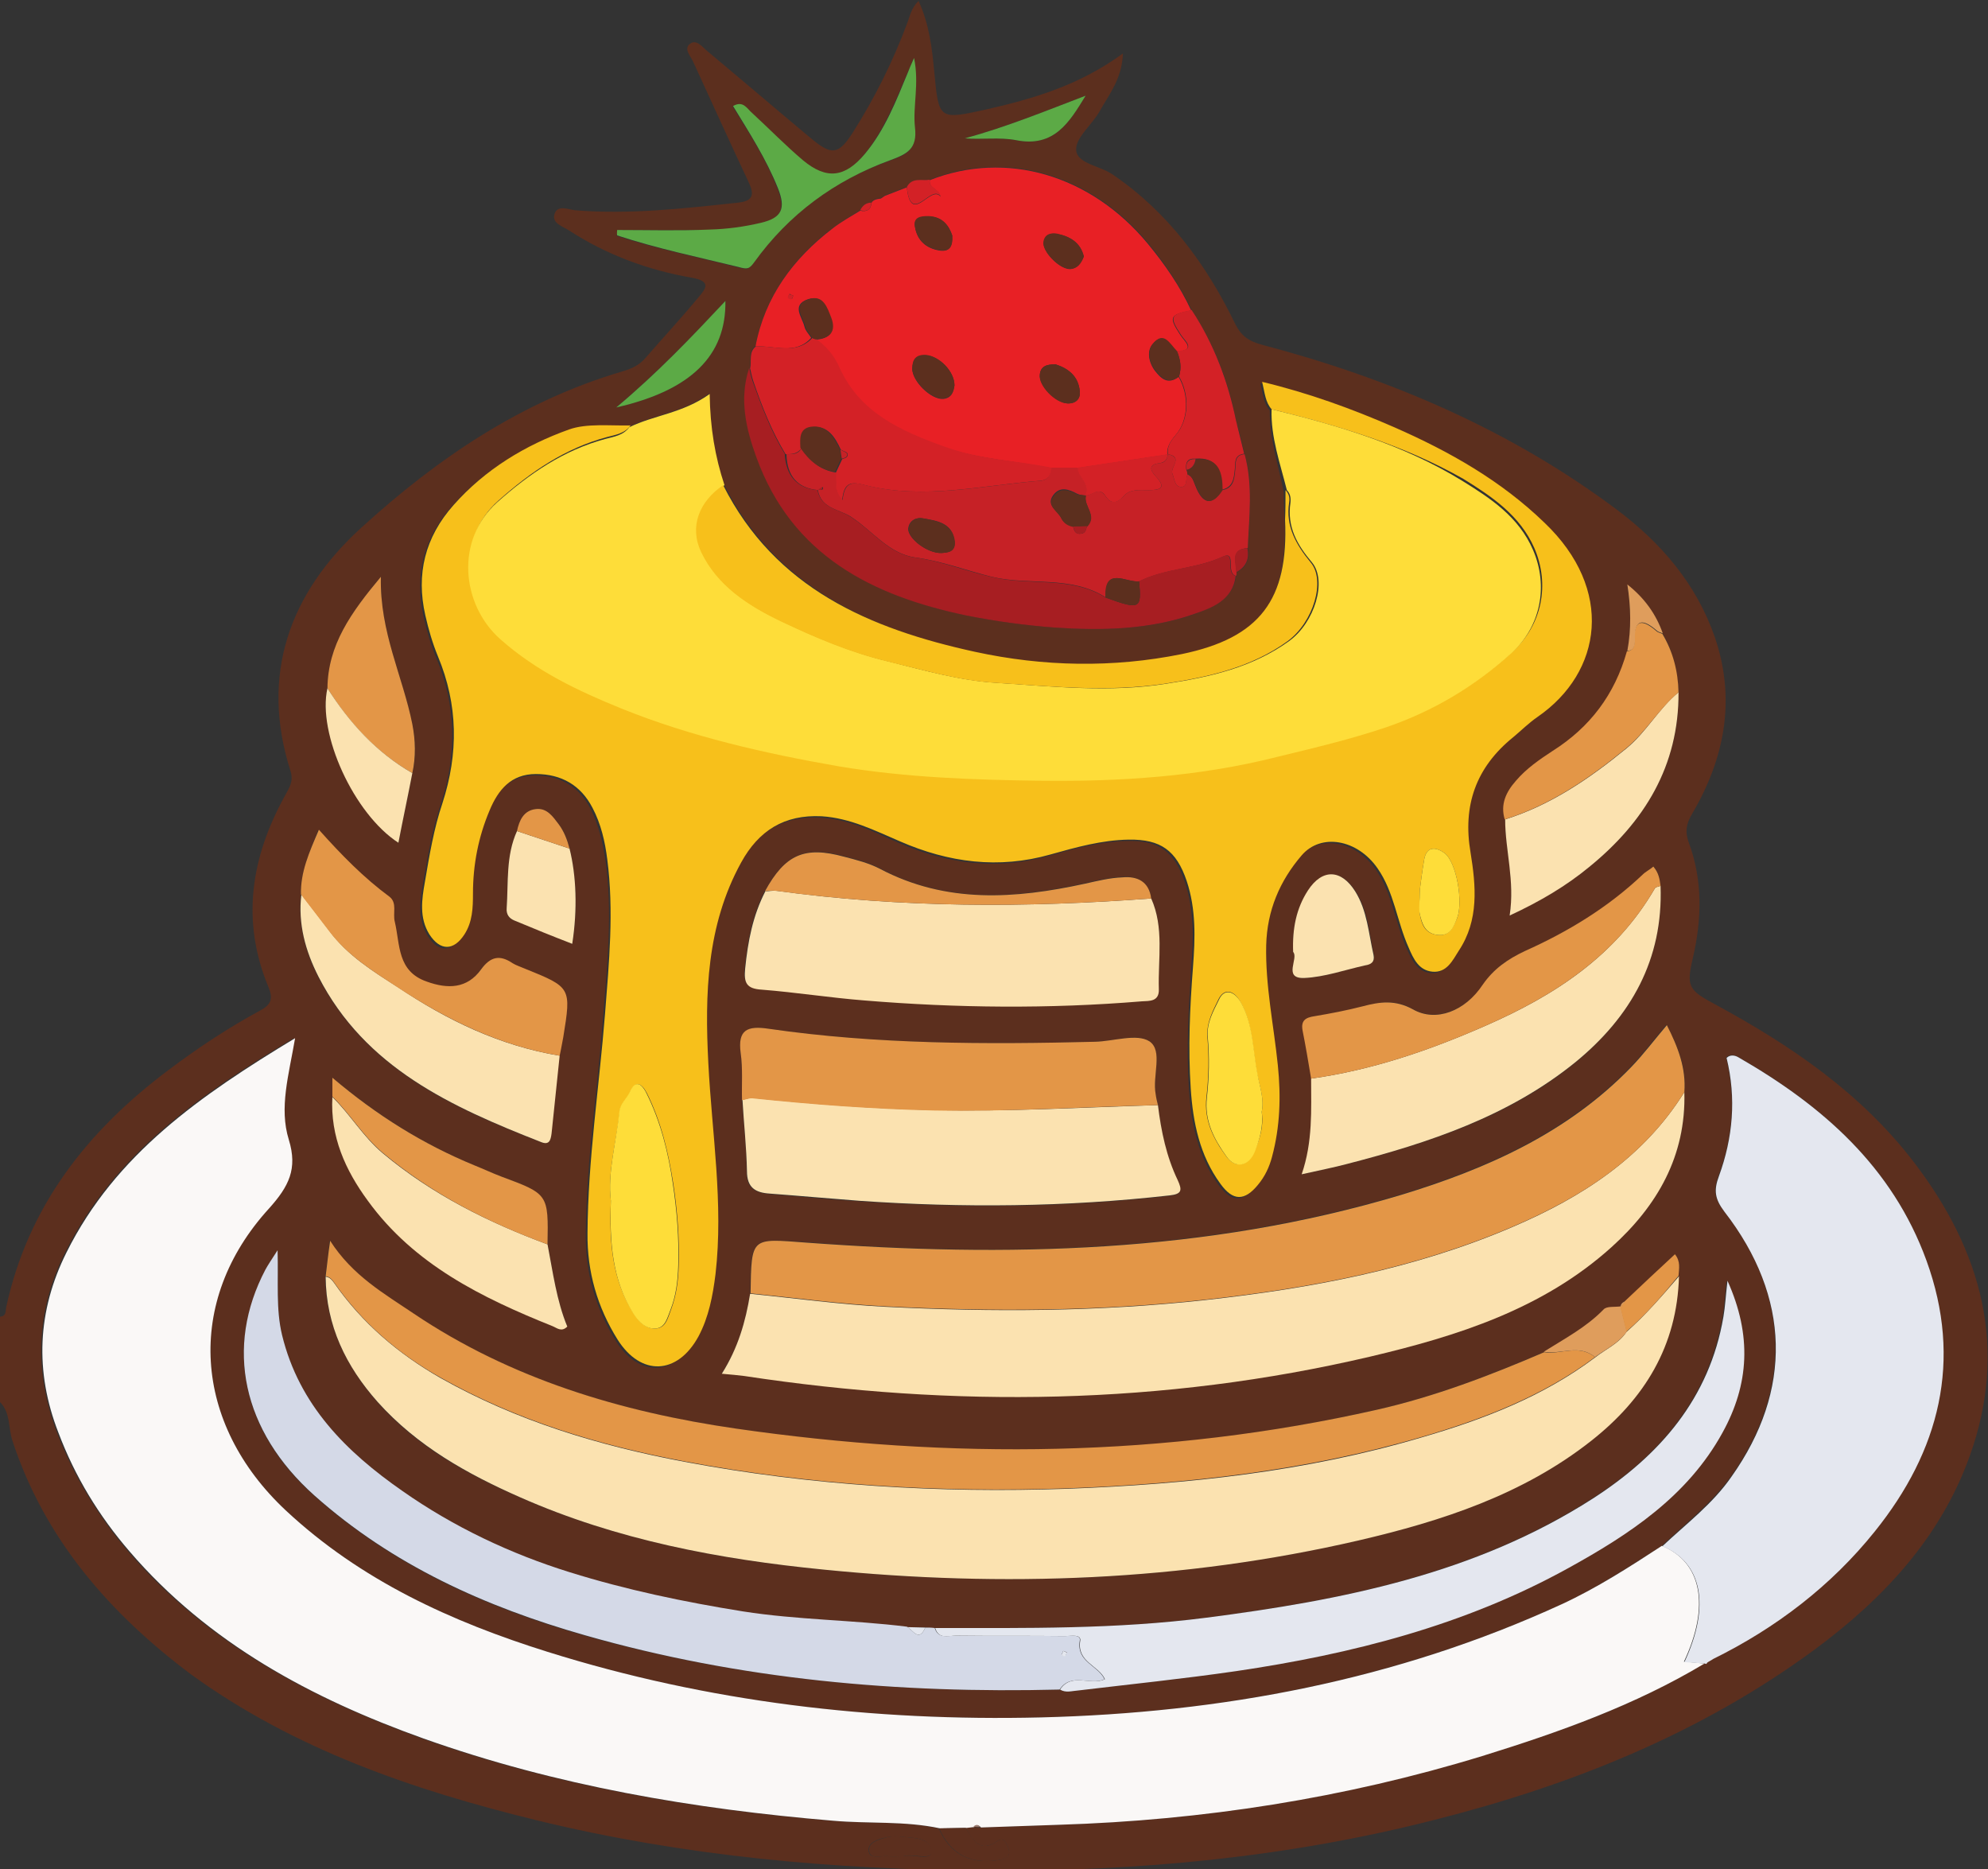<?xml version="1.0" encoding="utf-8"?>
<!-- Generator: Adobe Illustrator 19.2.1, SVG Export Plug-In . SVG Version: 6.00 Build 0)  -->
<svg version="1.1" id="Layer_1" xmlns="http://www.w3.org/2000/svg" xmlns:xlink="http://www.w3.org/1999/xlink" x="0px" y="0px"
	 viewBox="0 0 442.6 416.1" style="enable-background:new 0 0 442.6 416.1;" xml:space="preserve">
<rect x="0" y="0" width="442.6" height="416.1" fill="#333333" stroke="none"/>
<style type="text/css">
	.st0{fill:#5C2F1E;}
	.st1{fill:#FAF8F7;}
	.st2{fill:#F7C01B;}
	.st3{fill:#FEDD39;}
	.st4{fill:#FBE2B0;}
	.st5{fill:#E4E7EF;}
	.st6{fill:#E82025;}
	.st7{fill:#E39647;}
	.st8{fill:#D4D9E7;}
	.st9{fill:#C62126;}
	.st10{fill:#A71E22;}
	.st11{fill:#D32126;}
	.st12{fill:#5CAA46;}
	.st13{fill:#DF9D5C;}
	.st14{fill:#99796E;}
</style>
<g id="Kx3cFM.tif">
	<g>
		<path class="st0" d="M0,293.1c1.5-0.1,1.2-1.4,1.4-2.2c4.9-22.5,18.1-39.2,36.1-52.7c6.5-4.9,13.3-9.4,20.5-13.3
			c2.4-1.3,2.8-2.6,1.8-5.1c-6.2-14.8-3.9-29,3.6-42.6c0.9-1.7,2-3.1,1.3-5.5c-6.9-21.5-0.2-39.7,15.7-54.2
			c16.9-15.4,35.7-28.2,58.1-34.8c2-0.6,3.7-1.3,5.1-2.9c3.9-4.5,8-8.9,11.8-13.5c1.8-2.1,3.1-3.7-1.5-4.5
			c-9.7-1.7-18.9-5.1-27.2-10.5c-1.4-0.9-4-1.6-3.2-3.8c0.7-1.9,3-0.9,4.5-0.7c12.2,1,24.3-0.4,36.4-1.7c3.5-0.4,3.5-2,2.2-4.7
			c-4.2-8.9-8.2-17.8-12.3-26.7c-0.6-1.3-2.2-2.9-0.6-4c1.4-1,2.7,0.8,3.8,1.7c7.8,6.5,15.5,13.1,23.3,19.6c4.4,3.6,5.9,3.4,9-1.4
			c4.9-7.7,9-15.9,12.2-24.5c0.6-1.5,0.8-3.2,2.5-4.9c2.4,5.2,3,10.5,3.5,15.8c1,10.6,1,10.7,11.4,8.4c10.6-2.4,20.9-5.4,30.6-12.5
			c-0.2,5.7-3.1,9.1-5.2,12.9c-1.7,3-5.5,6-5.2,8.7c0.3,3,5.4,3.4,8.2,5.4c12.3,8.4,20.8,20,27.2,33.2c1.3,2.6,2.9,3.8,5.8,4.6
			c28.5,7.5,55.3,18.9,79.1,36.7c9.9,7.4,17.8,16.6,21.9,28.5c4.7,13.8,2.2,26.9-5.1,39.3c-1.3,2.2-1.6,4-0.7,6.4
			c3.1,8.4,2.9,17,0.9,25.6c-1.5,6.4-1,7.2,5,10.4c16.8,9.1,32.4,19.7,44.2,35.1c15.1,19.7,21.1,41.4,12.4,65.5
			c-6.5,18.1-19.2,31.7-34.5,43c-25.4,18.7-54.2,30.2-84.6,37.9c-32.8,8.4-66.2,11.5-100,11.3c-33.7-0.2-67.1-3.2-99.9-11.2
			c-27.4-6.7-54-15.8-77-32.5C24.5,359.2,10,342.7,2.8,320.8c-1-2.9-0.4-6.3-2.8-8.7C0,305.7,0,299.4,0,293.1z M360.9,291l-0.1-0.1
			c-1.3,0.2-3,0-3.8,0.7c-3.9,3.9-8.7,6.5-13.3,9.4c-12.1,5.2-24.4,9.9-37.2,12.8c-47.3,10.8-95,11.2-142.8,4.2
			c-25.6-3.7-50-11.1-71.7-25.6c-6.5-4.4-13.5-8.4-18.6-16.2c-0.4,3.4-0.7,5.7-1,7.9C72.5,295,77,304.1,84,312.1
			c8.7,9.8,19.8,16,31.7,21.2c21.6,9.5,44.3,13.8,67.6,16.1c40.1,4,79.8,2.6,119.1-6.5c18.6-4.3,36.6-10.2,51.8-22.2
			c11.8-9.3,19.1-21.1,19.5-36.6c0-1.6,0.5-3.2-0.8-4.8c-3.8,3.5-7.4,6.9-11,10.3C361.3,289.9,360.8,290.2,360.9,291z M126.8,188.9
			c-0.5-1.9-1.1-3.8-2.4-5.4c-1.4-1.7-2.6-3.7-5.1-3.4c-2.7,0.3-3.7,2.5-4.2,4.9c-2.5,5.5-1.9,11.4-2.3,17.2
			c-0.1,1.4,0.5,2.2,1.7,2.7c4.3,1.7,8.5,3.4,12.9,5.2C128.6,202.5,128.3,194.9,126.8,188.9z M275.2,93.7
			c-1.7-8.9-4.9-17.1-9.9-24.7c-2.6-5.4-5.9-10.3-9.7-14.9C242.8,38.7,223.9,33.3,207,40c-1.8,0.3-3.9-0.5-5.1,1.6
			c-1.6,0.6-3.3,1.3-4.9,1.9c-0.3,0.2-0.6,0.4-0.9,0.6c-0.8,0.1-1.6,0.1-2.1,1c-1.2,0-2,0.7-2.5,1.7c-2.1,1.3-4.2,2.5-6.2,4
			c-8.7,6.7-15,15.1-17.1,26.2c-1.7,1.3-0.8,3.3-1.3,4.9c-2.4,6.9-0.7,13.6,1.6,19.9c7.9,21.7,25.7,30.8,46.7,35.2
			c6.5,1.3,13.1,2.2,19.7,2.7c10.5,0.7,21,0.5,31-3c3.8-1.4,8.6-3.1,9.3-8.5c0.1-0.3,0.1-0.6,0.1-0.8c2.3-1.1,2.9-3,2.5-5.4
			c0.3-7,1.3-14-0.7-20.9c-0.5-2-1-4.1-1.5-6.1C275.4,94.6,275.3,94.1,275.2,93.7z M72.9,153.2c-2.3,10,5.9,27.9,15.8,34.4
			c1-5.2,2.1-10.3,3.1-15.5c0.9-3.6,0.7-7.3,0-10.9c-2.1-10.6-7.3-20.5-7-32.8C78.1,136.4,73,143.6,72.9,153.2z M362.3,145
			c-2.6,9.5-8.2,16.9-16.6,22.2c-2.9,1.9-5.8,3.9-8.1,6.6c-2.2,2.5-3.5,5.2-2.5,8.6c0,6.9,2.3,13.6,1,21.4
			c6.9-3.3,12.6-6.7,17.7-10.8c12.3-10,20-22.5,19.9-38.9c-0.2-4.6-1.2-9-3.5-13c-1.5-4.4-4.1-7.9-7.9-10.8
			C363.1,135.3,363.2,140.1,362.3,145z M121.9,277c0.1-11.2,0.1-11.2-10.3-15.1c-2-0.8-4-1.6-6-2.5c-11.4-4.7-21.7-11.2-31.6-19.5
			c0,2,0,3.1,0,4.2c-0.5,8.8,3,16.3,7.9,23.1c10.3,14.2,25.3,21.6,41.1,27.9c1,0.4,2,1.4,3.3,0.1C123.9,289.5,123.1,283.2,121.9,277
			z M67,199.1c-0.7,6.5,0.9,12.6,3.8,18.3c10.5,20.4,29.7,29.1,49.5,36.8c1.9,0.8,2.3-0.4,2.4-1.9c0.6-5.8,1.2-11.6,1.8-17.3
			c0.2-1.3,0.5-2.6,0.7-3.9c1.9-11.1,1.9-11.1-8.6-15.3c-0.9-0.4-1.9-0.7-2.7-1.2c-2.8-1.9-4.9-1.5-7,1.4c-3.1,4.3-7.4,4.3-12.1,2.7
			c-6.6-2.3-5.9-8.3-7.1-13.3c-0.4-1.9,0.7-4.3-1.2-5.6c-5.7-4.2-10.6-9.2-15.7-14.9C68.8,189.8,66.9,194.2,67,199.1z M369.7,197.2
			c-0.2-1.4-0.4-2.9-1.5-4.3c-0.8,0.6-1.7,1.1-2.4,1.8c-7.7,7.3-16.6,12.7-26.2,17c-3.9,1.8-7,3.8-9.4,7.5c-4,5.8-10.5,8.3-15.5,5.5
			c-4-2.3-7.4-1.7-11.2-0.7c-3.5,0.9-7.1,1.7-10.7,2.2c-2,0.3-3.1,1-2.7,3.2c0.7,3.6,1.2,7.1,1.9,10.7c0,7,0.3,14-2.1,21.3
			c4-0.9,7.1-1.5,10.1-2.3c18.2-4.7,36-10.5,50.9-22.7C363.1,226.3,370.3,213.6,369.7,197.2z M257.8,246c-0.2-0.8-0.3-1.6-0.5-2.4
			c-0.8-4,1.7-9.7-1.4-11.8c-2.8-1.9-8,0-12.1,0.1c-24.3,0.6-48.6,0.6-72.7-2.9c-4.6-0.7-6.9,0.2-6.2,5.4c0.5,3.4,0.2,7,0.3,10.5
			c0.4,5.3,1,10.6,1,15.9c0,3.7,1.9,4.7,5.1,5c6.6,0.5,13.2,1.2,19.9,1.6c23.1,1.6,46.1,1.4,69.1-1.2c2.8-0.3,2.9-1.2,1.8-3.4
			C259.7,257.5,258.4,251.8,257.8,246z M256.3,200c-0.5-3.8-3.2-5-6.4-4.8c-2.8,0.1-5.6,0.8-8.3,1.4c-15.6,3.4-30.9,4.6-45.7-3.3
			c-2.5-1.3-5.3-2-8-2.7c-8.8-2.4-13.1-0.4-17.6,7.7c-2.8,5.4-3.9,11.2-4.5,17.2c-0.3,3.1,0.3,4.4,3.7,4.7
			c7.6,0.5,15.2,1.7,22.8,2.4c20.6,1.7,41.2,1.9,61.8,0.2c1.7-0.1,3.9,0.1,3.8-2.7C257.8,213.4,259.2,206.5,256.3,200z M236,376.1
			c1.3,0.8,2.6,0.3,3.9,0.2c11.7-1.4,23.5-2.6,35.1-4.3c25.8-3.8,50.9-10.2,73.9-22.9c13.7-7.5,26.6-16,34.4-30.2
			c5.8-10.6,6.5-21.5,1.1-33.8c-0.4,3.5-0.5,5.8-0.9,8c-3.1,18.2-14.1,30.9-29.1,40.5c-26.2,16.8-55.8,22.6-86,26.5
			c-20.1,2.6-40.2,2.3-60.4,2.3c-0.7,0-1.4,0-2.1-0.1c-1.3,0-2.6-0.1-4-0.1c-12.1-1.5-24.4-1.5-36.5-3.4c-13-2.1-26-4.7-38.5-8.7
			c-13.2-4.2-25.9-10.1-37.3-18.1c-12.5-8.7-23-19.2-26.8-34.7c-1.4-5.8-0.8-11.7-1-18.9c-1.4,2.2-2.1,3.2-2.7,4.3
			c-9.1,17.3-5.2,36,10.9,50.3c17.4,15.5,38,24.8,60.2,31.1C164.9,373.9,200.2,377,236,376.1z M167,287.9c-1,6.2-2.7,12.2-6.3,17.8
			c2,0.2,3.5,0.3,5,0.5c46.7,7.1,93.2,6.5,139.3-4.3c19.5-4.6,38.5-10.6,53.8-24.4c10.2-9.1,16.6-20.2,16.2-34.5
			c0.5-5.3-1.4-10-4-14.9c-2.8,3.3-5.2,6.5-7.9,9.3c-14.2,14.7-32.2,22.7-51.3,28.5c-43.4,13-87.8,13.9-132.5,10.6
			C167.2,275.7,167.2,275.2,167,287.9z M380,370c0.4-0.3,0.9-0.5,1.3-0.8c14-6.9,26.3-16.3,36-28.4c14.4-17.9,19.5-38,11.5-60.3
			c-7.5-20.9-23.2-34.5-41.8-45.2c-0.8-0.5-1.9-0.7-2.7,0.1c2.2,9,1.5,17.8-1.7,26.3c-1.2,3.2-0.9,5.2,1.2,7.9
			c14.8,19,15.2,39.7,1.6,59c-4.3,6-10.1,10.5-15.4,15.5c-7.3,4.6-14.5,9.4-22.3,13c-36.8,16.8-75.7,24.2-116,25.2
			c-37.4,0.9-74.1-3.4-109.8-14.6c-21.4-6.7-41.6-15.9-58.3-31.5C43,316.9,41,289.7,59.6,269c4.5-5,6.5-8.8,4.4-15.3
			c-2.2-7.1,0-14.4,1.4-22.6c-21,12.6-40,25.8-50.9,47.7c-6.5,13-7,26.5-1.8,40.1c3.7,9.7,9.1,18.5,15.8,26.4
			c17.6,20.5,40.6,32.7,65.5,41.7c29.5,10.5,60,15.7,91.2,18.3c7.9,0.7,16,0,23.8,1.7c2.5,5.7,6.9,8,13.1,7.1
			c1.6-0.2,3.1-0.7,2.4-2.7c-0.3-1-1-2.6-2.4-1.6c-4,2.8-5.5-0.2-7.1-2.9c0.6-0.1,1.1-0.1,1.7-0.2c0.5,0,1,0.1,1.5,0.1
			c5.8-0.2,11.6-0.4,17.4-0.6c32.1-1,63.6-5.9,94.2-15.3c17.1-5.2,34.1-11.2,49.5-20.6l0.3,0L380,370z M161.2,107.9
			c-2.1-6.3-3.2-12.8-3.3-20.3c-5.9,4.3-12.3,4.7-17.9,7.4c-4.6,0.1-9.7-0.5-13.7,0.9c-9.7,3.4-18.6,8.8-25.7,16.8
			c-6.4,7.2-8.3,15.4-6.3,24.6c0.7,3.1,1.6,6.2,2.8,9.1c4.5,10.8,4.7,21.5,1,32.7c-1.9,5.7-2.9,11.6-3.9,17.5c-0.7,3.9-1.3,8,1,11.7
			c2.3,3.8,5.3,3.7,7.8,0c1.8-2.8,1.9-6,1.9-9.1c0-6.4,1.2-12.6,3.7-18.5c2-4.5,4.8-8,10.3-8.1c5.7,0,10,2.4,12.6,7.5
			c1.8,3.6,2.7,7.5,3.3,11.5c1.6,11.5,0.4,22.9-0.5,34.4c-1.2,16.3-3.8,32.4-3.9,48.8c-0.1,8.6,2.2,16.5,6.7,23.7
			c5.1,8.2,13.3,7.9,18-0.7c2.4-4.3,3.2-9,3.8-13.9c1.9-15.7-0.8-31.3-1.6-46.9c-0.8-15.4-0.4-30.7,7.3-44.7
			c3.9-7,9.6-10.7,17.9-10.3c6.4,0.3,11.9,3.1,17.5,5.6c10.9,4.7,21.9,6.2,33.5,2.9c5.7-1.6,11.4-3.2,17.4-3.3
			c7.1-0.2,10.6,2.4,12.9,9.2c2.1,6.3,1.9,12.7,1.4,19.2c-0.6,9-1.1,18-0.5,27c0.5,7.5,2,14.9,6.6,21.2c2.9,3.9,5.4,3.9,8.4,0.2
			c1.5-1.8,2.5-3.9,3.1-6.2c1.8-6.7,2-13.5,1.3-20.3c-0.9-8.9-2.8-17.8-2.6-26.8c0.2-7.7,3-14.3,7.9-20c4.3-5,12.4-3.6,16.9,2.9
			c3.7,5.3,4.3,11.8,6.9,17.6c1.1,2.5,2.3,5.1,5.3,5.4c3.2,0.3,4.4-2.5,5.9-4.7c4.5-6.8,3.9-14.4,2.6-21.8
			c-1.8-10.5,1.2-19,9.5-25.7c1.8-1.5,3.5-3.2,5.4-4.5c14.5-10,17-28.4,1.6-43.2c-9.8-9.4-21.3-15.9-33.5-21.3
			c-9.4-4.1-19-7.6-29.4-10.1c0.6,2.5,0.7,4.5,2.1,6.1c-0.1,6.2,1.9,12.1,3.1,18.1c0,2.2,0.1,4.3,0.2,6.5c0.7,17.8-5.6,26.3-23,29.9
			c-15.3,3.2-30.8,2.8-46-0.5C193.8,139.9,172.8,130.9,161.2,107.9z M137.4,51.2c0,0.4,0,0.9-0.1,1.3c8.8,2.9,17.9,4.7,26.9,7
			c2.1,0.5,2.5,0.5,3.6-1c7.7-10.7,17.8-18.3,30.2-22.7c3.9-1.4,6.2-2.5,5.6-7.4c-0.6-4.7,1-9.5-0.2-15.4c-0.7,1.8-1.1,2.6-1.4,3.3
			c-2.7,6.3-5.2,12.7-9.5,18c-4.4,5.4-8.6,5.9-13.8,1.5c-3.9-3.3-7.5-7-11.3-10.5c-1.1-1.1-2-2.9-4.3-1.6c3.7,5.9,7.5,11.8,10,18.3
			c1.8,4.6,0.9,6.6-3.8,7.7c-3.7,0.9-7.6,1.4-11.4,1.5C151.2,51.3,144.3,51.2,137.4,51.2z M287.9,211.9c1.3,1.5-2.4,6.1,2.6,5.8
			c4.6-0.2,9-1.9,13.5-2.8c1.3-0.3,2.2-0.9,1.9-2.3c-1.1-4.8-1.3-9.9-4.1-14.2c-3.1-4.9-7.4-5-10.5-0.2
			C288.6,202.1,287.7,206.7,287.9,211.9z M137.2,90.7c16.7-3.8,24.4-11.5,24.3-23.7C153.9,75.1,146.5,82.8,137.2,90.7z M241.7,21.3
			c-8.9,3.4-17.7,7-26.9,9.5c3.9,0.3,7.8-0.3,11.4,0.4C234.7,32.9,238.1,27.2,241.7,21.3z M201.2,413.2c1.8-0.6,6.1,1.1,6.1-0.9
			c0-3.5-4.3-3.1-7.1-3.5c-0.9-0.1-1.9,0-2.9,0.2c-1.8,0.4-4.2,1.1-3.9,3.1c0.3,1.9,2.8,0.9,4.3,1.1
			C198.7,413.3,199.7,413.2,201.2,413.2z"/>
		<path class="st1" d="M379.5,370.3c-15.5,9.3-32.4,15.3-49.5,20.6c-30.7,9.4-62.2,14.3-94.2,15.3c-5.8,0.2-11.6,0.4-17.4,0.6
			c-0.5-0.6-1-0.6-1.5-0.1c-0.6,0.1-1.1,0.1-1.7,0.2c-2,0-3.9,0.1-5.9,0.1c-7.9-1.7-15.9-1-23.8-1.7c-31.1-2.6-61.7-7.8-91.2-18.3
			c-24.9-8.9-47.9-21.2-65.5-41.7c-6.8-7.9-12.1-16.6-15.8-26.4c-5.3-13.6-4.7-27.1,1.8-40.1c10.9-21.9,29.9-35,50.9-47.7
			c-1.4,8.2-3.6,15.5-1.4,22.6c2,6.5,0,10.4-4.4,15.3C41,289.7,43,316.9,63.6,336.2c16.7,15.6,36.9,24.8,58.3,31.5
			c35.7,11.2,72.5,15.5,109.8,14.6c40.3-1,79.2-8.3,116-25.2c7.8-3.6,15.1-8.3,22.3-13c8.8,3.6,10.8,13.3,4.9,25.8
			C376.5,370,378,370.2,379.5,370.3z"/>
		<path class="st2" d="M283.1,91.1c-1.4-1.6-1.5-3.6-2.1-6.1c10.4,2.5,20,6,29.4,10.1c12.3,5.4,23.8,11.9,33.5,21.3
			c15.5,14.8,12.9,33.2-1.6,43.2c-1.9,1.3-3.6,3-5.4,4.5c-8.3,6.7-11.3,15.2-9.5,25.7c1.2,7.4,1.9,15-2.6,21.8
			c-1.4,2.2-2.7,5-5.9,4.7c-3-0.3-4.2-2.8-5.3-5.4c-2.6-5.8-3.2-12.3-6.9-17.6c-4.5-6.5-12.6-7.9-16.9-2.9c-4.9,5.7-7.7,12.3-7.9,20
			c-0.2,9.1,1.7,17.9,2.6,26.8c0.7,6.9,0.5,13.6-1.3,20.3c-0.6,2.3-1.6,4.4-3.1,6.2c-3,3.7-5.6,3.7-8.4-0.2
			c-4.6-6.3-6.1-13.6-6.6-21.2c-0.6-9-0.2-18,0.5-27c0.5-6.5,0.7-12.9-1.4-19.2c-2.3-6.8-5.8-9.3-12.9-9.2c-6,0.1-11.7,1.7-17.4,3.3
			c-11.6,3.3-22.7,1.8-33.5-2.9c-5.6-2.4-11.1-5.2-17.5-5.6c-8.3-0.4-14,3.2-17.9,10.3c-7.7,14-8.1,29.3-7.3,44.7
			c0.8,15.6,3.4,31.2,1.6,46.9c-0.6,4.8-1.5,9.6-3.8,13.9c-4.7,8.6-12.8,8.9-18,0.7c-4.5-7.2-6.8-15.1-6.7-23.7
			c0.1-16.4,2.6-32.5,3.9-48.8c0.9-11.5,2-22.9,0.5-34.4c-0.5-4-1.4-7.9-3.3-11.5c-2.6-5-6.9-7.5-12.6-7.5c-5.5,0-8.4,3.5-10.3,8.1
			c-2.5,5.9-3.7,12.1-3.7,18.5c0,3.2-0.1,6.3-1.9,9.1c-2.4,3.7-5.4,3.7-7.8,0c-2.3-3.7-1.7-7.8-1-11.7c1-5.9,2-11.9,3.9-17.5
			c3.6-11.1,3.5-21.9-1-32.7c-1.2-2.9-2.1-6-2.8-9.1c-2.1-9.2-0.1-17.4,6.3-24.6c7-7.9,15.9-13.3,25.7-16.8
			c3.9-1.4,9.1-0.8,13.7-0.9c-1.3,1.8-3.4,2.1-5.3,2.6c-9.3,2.5-16.9,7.7-24.1,14.1c-9.4,8.3-8,22.7,0.7,30.5
			c8,7.1,17.3,11.5,26.9,15.4c15.6,6.3,31.8,10.1,48.5,12.9c15,2.6,30.1,3,45,3.2c17.6,0.3,35.2-0.9,52.5-5.3
			c8.1-2.1,16.3-3.9,24.3-6.6c10.5-3.5,19.7-9.1,27.9-16.5c6.5-5.9,8.3-14.9,4.8-23c-3.2-7.3-9.5-11.5-15.8-15.4
			C312.4,99,297.8,94.7,283.1,91.1z M136,267.3c-0.4,9.3,0.3,17.7,5.1,25.1c1.2,1.9,2.9,3.6,5.2,3.3c2-0.3,2.4-2.4,3.1-4.2
			c1.2-3.2,1.6-6.4,1.7-9.7c0.2-6.2-0.3-12.3-1.2-18.3c-1.1-7-2.7-13.8-5.9-20.2c-1.2-2.3-2.6-2.8-3.7-0.2c-0.6,1.5-2.1,2.5-2.3,4.3
			C137.2,254.3,135.2,261,136,267.3z M280.9,247.5c0.6-2.8-0.4-5.5-1-8.3c-1.1-5.5-0.9-11.2-3.8-16.3c-1.5-2.6-3.6-2.9-4.8-0.5
			c-1.2,2.5-2.7,5.1-2.5,8.4c0.4,4.4,0.3,9-0.2,13.4c-0.6,5.2,1.6,9.4,4.4,13.2c2.1,2.9,5,2.1,6.3-1.2
			C280.5,253.5,281.4,250.7,280.9,247.5z M316.1,198.1c0,2.7-0.2,4.1,0,5.4c0.4,2.1,1,4.2,3.8,4.6c2.9,0.4,3.6-1.7,4.5-3.7
			c1.4-3.5-0.1-12.5-2.8-14.5c-1.6-1.2-3.9-1.8-4.5,1.3C316.6,193.9,316.3,196.7,316.1,198.1z"/>
		<path class="st3" d="M283.1,91.1c14.8,3.6,29.4,7.9,42.4,15.9c6.3,3.9,12.6,8,15.8,15.4c3.5,8.1,1.7,17.1-4.8,23
			c-8.2,7.4-17.4,12.9-27.9,16.5c-8,2.7-16.1,4.6-24.3,6.6c-17.4,4.4-35,5.5-52.5,5.3c-15-0.2-30-0.7-45-3.2
			c-16.6-2.9-32.9-6.6-48.5-12.9c-9.6-3.9-18.9-8.3-26.9-15.4c-8.7-7.7-10.1-22.1-0.7-30.5c7.2-6.4,14.8-11.6,24.1-14.1
			c1.9-0.5,4-0.8,5.3-2.6c5.5-2.7,11.9-3.1,17.9-7.4c0.1,7.5,1.2,14,3.3,20.3c-5.3,3.6-7.7,9.1-4.9,14.9
			c3.6,7.5,10.4,11.9,17.7,15.4c7.6,3.6,15.3,6.9,23.6,8.9c8,2,16,4.3,24.2,4.8c12.5,0.8,25.1,2.2,37.7,0.2
			c9.8-1.5,19.2-3.6,27.4-9.5c5.7-4.1,8.5-13.4,5.1-17.5c-3.3-3.9-5.6-7.9-4.8-13.3c0.1-1,0-2-0.8-2.8
			C285,103.1,282.9,97.3,283.1,91.1z"/>
		<path class="st4" d="M373.8,284.1c-0.4,15.5-7.7,27.3-19.5,36.6c-15.2,12-33.3,17.9-51.8,22.2c-39.3,9.1-79.1,10.5-119.1,6.5
			c-23.3-2.3-46.1-6.6-67.6-16.1c-11.8-5.2-22.9-11.4-31.7-21.2c-7.1-8-11.5-17-11.6-27.9c0.9,0.1,1.4,0.7,1.9,1.4
			c6.2,8.9,14.2,15.7,23.6,21.1c17,9.6,35.3,15.1,54.4,18.7c28.2,5.3,56.6,7,85.3,6c26.7-1,53-3.8,78.7-11.4
			c13.8-4,27.1-9.1,38.7-17.8c2.4-1.9,5.3-3.1,7-5.7C366.4,292.7,370.1,288.4,373.8,284.1z"/>
		<path class="st5" d="M379.5,370.3c-1.5-0.1-3-0.2-4.5-0.3c5.9-12.6,3.9-22.2-4.9-25.8c5.3-5,11.2-9.4,15.4-15.5
			c13.6-19.2,13.2-39.9-1.6-59c-2.1-2.8-2.4-4.7-1.2-7.9c3.1-8.5,3.9-17.3,1.7-26.3c0.8-0.8,1.9-0.6,2.7-0.1
			c18.6,10.7,34.2,24.3,41.8,45.2c8.1,22.3,2.9,42.4-11.5,60.3c-9.7,12.1-22,21.5-36,28.4c-0.4,0.3-0.9,0.5-1.3,0.8
			c0,0-0.2,0.3-0.2,0.3L379.5,370.3z"/>
		<path class="st6" d="M168.2,77.1c2.1-11.1,8.4-19.5,17.1-26.2c1.9-1.5,4.1-2.7,6.2-4c1.5,0.3,2.4-0.2,2.5-1.7
			c0.4-0.8,1.3-0.9,2.1-1c0.3-0.2,0.6-0.4,0.9-0.6c1.6-0.6,3.3-1.3,4.9-1.9c0.9,8.8,5.4-0.8,7.5,2.1c-0.4-1.9-2.7-1.8-2.4-3.7
			c17-6.7,35.8-1.2,48.5,14.1c3.8,4.6,7.2,9.5,9.7,14.9c-4.9,1-5,1.5-2.4,5.5c0.8,1.3,3.7,3.5-0.9,3.6c-1.5-1.4-2.9-4.5-5.3-1.6
			c-1.3,1.5-0.9,4,0.5,5.9c1.4,1.8,2.9,3.2,5.3,1.4c2.4,4.1,2.2,9.7-0.7,13c-1.1,1.3-2,2.6-1.8,4.3l0,0c-6.7,1-13.3,2-20,3
			c-2,0-4,0-6,0c-7.8-1.6-15.8-1.9-23.6-4.6c-10.1-3.6-19.1-7.7-23.6-17.7c-1.3-2.9-2.9-4.6-5.1-6.3c3.1-0.2,4.5-1.7,3.3-4.8
			c-0.9-2.3-1.7-5.2-5-4.2c-3.8,1.3-1.3,4-0.8,6.1c0.2,0.9,1,1.7,1.5,2.5C177.1,79.1,172.5,76.9,168.2,77.1z M212.5,85.8
			c0-3.2-3.5-6.6-6.4-6.7c-2.2-0.1-2.9,1-3,3c0,2.8,4.2,6.9,6.9,6.7C211.9,88.6,212.3,87.2,212.5,85.8z M235,81.1
			c-2,0-3.3,0.4-3.5,2.3c-0.3,2.4,3.5,6.2,6.1,6.4c1.9,0.1,3-1,2.8-2.7C240.1,83.7,237.8,82,235,81.1z M212,52.4
			c-0.7-2.1-2.1-4.2-5.3-4.2c-1.5,0-3.4,0.1-3,2.3c0.5,3.1,2.6,4.9,5.7,5.3C211.4,56,212.1,54.9,212,52.4z M241.3,57.1
			c-0.7-3.1-3.1-4.5-5.9-5c-1.4-0.3-2.7,0.1-3,1.8c-0.4,2,3.4,6,5.8,6C239.9,59.8,240.7,58.6,241.3,57.1z M176.6,65.8
			c-0.3-0.1-0.6-0.2-0.8-0.4c-0.1,0.3-0.4,0.6-0.3,0.8c0.1,0.2,0.6,0.4,0.8,0.3C176.4,66.5,176.5,66.1,176.6,65.8z"/>
		<path class="st4" d="M375,243.1c0.4,14.2-6,25.3-16.2,34.5c-15.3,13.8-34.3,19.8-53.8,24.4c-46.1,10.8-92.6,11.4-139.3,4.3
			c-1.5-0.2-2.9-0.3-5-0.5c3.6-5.7,5.3-11.6,6.3-17.8c10.1,1,20.1,2.4,30.2,2.9c23.7,1.2,47.4,1.1,71.1-1.5
			c23.6-2.6,46.6-6.9,68.5-16.3C352.2,266.5,365.9,257.7,375,243.1z"/>
		<path class="st7" d="M375,243.1c-9.1,14.6-22.7,23.3-38.1,29.9c-21.9,9.4-44.9,13.7-68.5,16.3c-23.7,2.6-47.4,2.7-71.1,1.5
			c-10.1-0.5-20.2-1.9-30.2-2.9c0.2-12.7,0.1-12.2,12.3-11.3c44.7,3.3,89.1,2.4,132.5-10.6c19.1-5.8,37.1-13.8,51.3-28.5
			c2.7-2.8,5.1-6,7.9-9.3C373.6,233.1,375.4,237.8,375,243.1z"/>
		<path class="st8" d="M206,362.3c0.7,0,1.4,0,2.1,0.1c0.8,2.5,3,1.7,4.6,1.7c8.1,0.1,16.3,0,24.4,0.1c1.2,0,3.6-0.5,3.3,1
			c-0.8,4.8,4.1,5.5,5.5,8.6c-3.1,1.5-7.4-1.6-10,2.3c-35.8,0.9-71.1-2.2-105.7-12.1c-22.1-6.3-42.8-15.6-60.2-31.1
			c-16.1-14.4-20-33-10.9-50.3c0.6-1.1,1.3-2.1,2.7-4.3c0.2,7.2-0.4,13.1,1,18.9c3.8,15.6,14.3,26,26.8,34.7
			c11.4,8,24.1,14,37.3,18.1c12.5,3.9,25.4,6.6,38.5,8.7c12.1,1.9,24.4,1.9,36.5,3.4C203.3,362.9,204.6,365.6,206,362.3z
			 M236.7,367.5c-0.1,0.3-0.2,0.6-0.4,0.8c0.3,0.1,0.6,0.4,0.8,0.3c0.2-0.1,0.3-0.5,0.4-0.8C237.3,367.7,237,367.6,236.7,367.5z"/>
		<path class="st7" d="M355.1,302.1c-11.6,8.7-25,13.8-38.7,17.8c-25.7,7.5-52,10.4-78.7,11.4c-28.7,1-57.1-0.7-85.3-6
			c-19.1-3.6-37.4-9.1-54.4-18.7c-9.4-5.3-17.4-12.2-23.6-21.1c-0.5-0.7-1-1.3-1.9-1.4c0.3-2.3,0.5-4.5,1-7.9
			c5,7.8,12.1,11.8,18.6,16.2c21.7,14.6,46.2,21.9,71.7,25.6c47.8,6.9,95.5,6.5,142.8-4.2c12.8-2.9,25.1-7.6,37.2-12.8
			C347.4,301.6,351.5,299.1,355.1,302.1z"/>
		<path class="st5" d="M236,376.1c2.6-3.9,6.8-0.8,10-2.3c-1.4-3.1-6.3-3.8-5.5-8.6c0.2-1.5-2.1-1-3.3-1c-8.1-0.1-16.3,0-24.4-0.1
			c-1.6,0-3.8,0.9-4.6-1.7c20.1,0,40.3,0.3,60.4-2.3c30.2-3.9,59.8-9.7,86-26.5c14.9-9.6,26-22.3,29.1-40.5c0.4-2.3,0.5-4.6,0.9-8
			c5.5,12.2,4.8,23.1-1.1,33.8c-7.8,14.2-20.8,22.7-34.4,30.2c-23,12.7-48.1,19.1-73.9,22.9c-11.7,1.7-23.4,2.9-35.1,4.3
			C238.6,376.4,237.3,376.9,236,376.1z"/>
		<path class="st4" d="M256.3,200c2.9,6.5,1.5,13.4,1.7,20.2c0.1,2.8-2.1,2.6-3.8,2.7c-20.6,1.7-41.2,1.5-61.8-0.2
			c-7.6-0.6-15.2-1.8-22.8-2.4c-3.5-0.2-4-1.6-3.7-4.7c0.6-6,1.7-11.8,4.5-17.2c0.8,0,1.7-0.2,2.5-0.1
			C200.6,202.1,228.4,202.1,256.3,200z"/>
		<path class="st4" d="M257.8,246c0.7,5.8,1.9,11.5,4.4,16.7c1,2.2,1,3.1-1.8,3.4c-23,2.6-46.1,2.8-69.1,1.2
			c-6.6-0.5-13.2-1.1-19.9-1.6c-3.2-0.2-5.1-1.3-5.1-5c-0.1-5.3-0.7-10.6-1-15.9c0.8-0.1,1.6-0.5,2.4-0.4
			c13.4,1.4,26.8,2.4,40.3,2.7C224.5,247.5,241.1,246.5,257.8,246z"/>
		<path class="st9" d="M234,104.1c2,0,4,0,6,0c0,2.2,2.9,3.7,1.7,6.2c-0.6-0.1-1.3-0.1-1.9-0.4c-1.9-1-3.8-1.7-5.3,0.3
			c-1.7,2.3,0.9,3.4,1.7,5c0.5,1.1,1.5,1.6,2.7,1.9c0.2,1,0.5,1.9,1.8,1.7c1-0.1,1.1-1,1.3-1.7c2.3-2.4-0.8-4.5-0.3-6.8
			c1.5,0,2.9-2.1,4.4,0.1c1.3,2,2.7,1.5,4,0.1c1.5-1.7,3.6-1.4,5.5-1.4c2.5,0,4.3-0.3,1.7-3.1c-1.3-1.4-1.6-2.6,0.9-2.9
			c1.2-0.1,1.7-0.9,1.8-2c0,0,0,0,0,0c3.5,0.7,0.5,2.9,1,4.3c0.5,1.2,0.5,3,2,3c1.5,0,0.8-1.9,1.4-2.8c1.2,0.5,1.3,1.6,1.8,2.7
			c1.4,3.5,3.4,4.7,5.9,0.8c2.5-0.4,2.7-2.4,2.9-4.4c0.2-1.5-0.3-3.4,2.1-3.6c1.9,6.9,1,13.9,0.7,20.9c-4,0.3-2.5,3.2-2.5,5.4
			c0,0.3,0,0.6-0.1,0.8c-2.4-0.6,0.2-5.7-2.9-4.3c-6,2.8-12.8,2.6-18.6,5.5c-2.9,0.4-7.8-3.5-7.5,3.6c-7.8-5-17-2.6-25.4-4.6
			c-5.6-1.4-11.1-3.5-17-4.3c-5.9-0.8-9.6-6-14.4-9.1c-2.7-1.7-6.6-1.8-7.3-5.9c0.3-0.3,1.3,0.4,1.1-0.7c-0.3,0.2-0.7,0.5-1,0.7
			c-4.6-0.4-7-3.1-7.1-8c1.3,0,2.6,0.1,3.3-1.3c1.9,2.8,4.3,4.9,7.8,5.4c0.3,1.8-0.7,3.9,1.4,6.1c0.4-4.1,2.2-4.1,5.1-3.3
			c13.1,3.3,26.2,0,39.2-1C233.3,106.8,233.9,105.6,234,104.1z M209.6,123.1c1.3-0.1,3.2-0.2,2.9-2.6c-0.4-4.1-3.9-4.6-7-5.1
			c-1.3-0.3-3.1,0.3-3.3,2.3C202.1,119.8,206.4,123.2,209.6,123.1z"/>
		<path class="st4" d="M369.7,197.2c0.6,16.4-6.6,29.1-18.9,39.2c-14.9,12.1-32.7,18-50.9,22.7c-3,0.8-6.1,1.4-10.1,2.3
			c2.5-7.3,2.1-14.3,2.1-21.3c13.6-1.9,26.4-6.3,38.9-11.8c15.3-6.7,28.9-15.5,37.6-30.5C368.6,197.4,369.2,197.4,369.7,197.2z"/>
		<path class="st7" d="M257.8,246c-16.6,0.4-33.2,1.5-49.9,1.2c-13.5-0.3-26.9-1.3-40.3-2.7c-0.8-0.1-1.6,0.3-2.4,0.4
			c-0.1-3.5,0.2-7-0.3-10.5c-0.7-5.2,1.5-6.1,6.2-5.4c24.1,3.5,48.4,3.5,72.7,2.9c4.1-0.1,9.3-1.9,12.1-0.1
			c3.1,2.1,0.6,7.7,1.4,11.8C257.4,244.4,257.6,245.2,257.8,246z"/>
		<path class="st2" d="M286.2,109.1c0.8,0.8,1,1.8,0.8,2.8c-0.8,5.3,1.6,9.4,4.8,13.3c3.4,4,0.6,13.3-5.1,17.5
			c-8.1,5.9-17.6,8-27.4,9.5c-12.6,1.9-25.2,0.6-37.7-0.2c-8.2-0.5-16.2-2.9-24.2-4.8c-8.3-2-16-5.3-23.6-8.9
			c-7.3-3.5-14.1-7.9-17.7-15.4c-2.7-5.7-0.4-11.3,4.9-14.9c11.6,23,32.7,32,56.1,37.1c15.2,3.3,30.7,3.6,46,0.5
			c17.4-3.6,23.8-12.1,23-29.9C286.2,113.4,286.2,111.3,286.2,109.1z"/>
		<path class="st10" d="M182,109.1c0.8,4.1,4.7,4.2,7.3,5.9c4.8,3,8.5,8.3,14.4,9.1c5.9,0.8,11.3,3,17,4.3
			c8.4,2.1,17.6-0.3,25.4,4.6c7.7,2.8,8.1,2.6,7.5-3.6c5.8-3,12.6-2.7,18.6-5.5c3.1-1.4,0.5,3.7,2.9,4.3c-0.6,5.5-5.5,7.2-9.3,8.5
			c-10,3.5-20.5,3.7-31,3c-6.6-0.5-13.2-1.4-19.7-2.7c-21-4.4-38.8-13.4-46.7-35.2c-2.3-6.3-3.9-13-1.6-19.9
			c0.2,0.9,0.4,1.9,0.7,2.8c2,5.6,4.1,11.2,7.2,16.3C175,106,177.5,108.7,182,109.1L182,109.1z"/>
		<path class="st4" d="M124.6,235c-0.6,5.8-1.2,11.6-1.8,17.3c-0.2,1.5-0.5,2.7-2.4,1.9c-19.9-7.8-39.1-16.5-49.5-36.8
			c-2.9-5.7-4.6-11.8-3.8-18.3c2.1,2.7,4.2,5.4,6.3,8.2c4,5.4,9.6,8.9,15.1,12.4C99.5,227.1,111.3,232.8,124.6,235z"/>
		<path class="st11" d="M174.9,101.1c-3.1-5.1-5.3-10.7-7.2-16.3c-0.3-0.9-0.5-1.9-0.7-2.8c0.4-1.6-0.4-3.6,1.3-4.9
			c4.3-0.2,8.9,2,12.6-1.9c0.2,0.2,0.5,0.3,0.9,0.3c2.2,1.7,3.8,3.4,5.1,6.3c4.5,10,13.5,14.1,23.6,17.7c7.8,2.8,15.8,3,23.6,4.6
			c-0.1,1.5-0.7,2.7-2.3,2.9c-13.1,1-26.1,4.3-39.2,1c-3-0.8-4.7-0.8-5.1,3.3c-2.1-2.3-1.1-4.3-1.4-6.1c0.5-1,0.9-2,1.4-3
			c0.6-0.2,1.4-0.4,1.2-1.2c-0.1-0.4-1-0.6-1.5-0.9c-1.3-2.8-2.9-5.5-6.5-5c-2.6,0.3-2.5,2.7-2.3,4.7
			C177.5,101.1,176.2,101.1,174.9,101.1z"/>
		<path class="st7" d="M369.7,197.2c-0.4,0.2-1.1,0.2-1.3,0.6c-8.6,14.9-22.3,23.8-37.6,30.5c-12.5,5.5-25.3,9.9-38.9,11.8
			c-0.6-3.6-1.2-7.2-1.9-10.7c-0.4-2.2,0.6-2.9,2.7-3.2c3.6-0.6,7.2-1.3,10.7-2.2c3.8-1,7.2-1.5,11.2,0.7c5.1,2.9,11.6,0.4,15.5-5.5
			c2.5-3.6,5.6-5.7,9.4-7.5c9.6-4.3,18.5-9.7,26.2-17c0.7-0.7,1.6-1.1,2.4-1.8C369.3,194.3,369.5,195.7,369.7,197.2z"/>
		<path class="st7" d="M124.6,235c-13.3-2.2-25.1-8-36.2-15.3c-5.5-3.6-11.1-7.1-15.1-12.4c-2.1-2.7-4.2-5.5-6.3-8.2
			c-0.1-5,1.8-9.3,4-14.4c5.1,5.7,10,10.7,15.7,14.9c1.8,1.4,0.7,3.7,1.2,5.6c1.2,5.1,0.5,11,7.1,13.3c4.7,1.7,9,1.6,12.1-2.7
			c2.1-2.9,4.2-3.3,7-1.4c0.8,0.5,1.8,0.8,2.7,1.2c10.4,4.2,10.4,4.2,8.6,15.3C125.1,232.4,124.9,233.7,124.6,235z"/>
		<path class="st4" d="M121.9,277c1.2,6.2,2,12.5,4.4,18.3c-1.3,1.3-2.3,0.3-3.3-0.1c-15.7-6.3-30.8-13.7-41.1-27.9
			c-5-6.8-8.4-14.3-7.9-23.1c4,3.9,6.8,8.8,11.2,12.5C96.2,265.9,108.7,272.1,121.9,277z"/>
		<path class="st4" d="M373.7,154.1c0.1,16.4-7.6,28.9-19.9,38.9c-5.1,4.2-10.8,7.6-17.7,10.8c1.2-7.8-1-14.5-1-21.4
			c10.2-3.2,18.8-9.1,27-15.8C366.6,162.9,369.3,157.7,373.7,154.1z"/>
		<path class="st12" d="M137.4,51.2c6.9,0,13.8,0.2,20.6-0.1c3.8-0.1,7.6-0.6,11.4-1.5c4.7-1.1,5.6-3.2,3.8-7.7
			c-2.6-6.5-6.4-12.4-10-18.3c2.3-1.3,3.1,0.6,4.3,1.6c3.8,3.5,7.4,7.2,11.3,10.5c5.2,4.3,9.3,3.9,13.8-1.5c4.4-5.3,6.9-11.7,9.5-18
			c0.3-0.8,0.6-1.5,1.4-3.3c1.2,5.8-0.3,10.7,0.2,15.4c0.6,4.9-1.8,6-5.6,7.4c-12.3,4.5-22.5,12-30.2,22.7c-1.1,1.5-1.5,1.6-3.6,1
			c-9-2.2-18.1-4.1-26.9-7C137.3,52,137.4,51.6,137.4,51.2z"/>
		<path class="st7" d="M373.7,154.1c-4.4,3.7-7.2,8.8-11.7,12.5c-8.2,6.7-16.8,12.6-27,15.8c-1-3.4,0.3-6.1,2.5-8.6
			c2.3-2.7,5.2-4.7,8.1-6.6c8.4-5.3,13.9-12.6,16.6-22.2c1.5-0.2,1.7-1.2,1.7-2.4c-0.2-5,1.9-4.7,4.9-2.1c0.3,0.3,0.9,0.4,1.3,0.6
			C372.5,145.1,373.6,149.5,373.7,154.1z"/>
		<path class="st7" d="M121.9,277c-13.3-4.9-25.7-11.2-36.7-20.4c-4.4-3.7-7.2-8.6-11.2-12.5c0-1.1,0-2.3,0-4.2
			c9.9,8.4,20.2,14.8,31.6,19.5c2,0.8,3.9,1.7,6,2.5C122.1,265.8,122.1,265.8,121.9,277z"/>
		<path class="st7" d="M72.9,153.2c0.1-9.6,5.2-16.8,11.9-24.8c-0.3,12.3,4.9,22.2,7,32.8c0.7,3.6,0.8,7.3,0,10.9
			C83.8,167.5,77.8,161,72.9,153.2z"/>
		<path class="st7" d="M256.3,200c-27.9,2.1-55.7,2.1-83.5-1.7c-0.8-0.1-1.7,0-2.5,0.1c4.5-8.2,8.8-10.1,17.6-7.7
			c2.7,0.7,5.5,1.4,8,2.7c14.8,7.8,30.1,6.7,45.7,3.3c2.7-0.6,5.5-1.3,8.3-1.4C253.2,195,255.8,196.2,256.3,200z"/>
		<path class="st11" d="M264.4,105.6c-0.5,0.9,0.1,2.8-1.4,2.8c-1.5,0-1.5-1.8-2-3c-0.5-1.4,2.5-3.7-1-4.3c-0.2-1.8,0.7-3,1.8-4.3
			c2.9-3.3,3.1-8.9,0.7-13c0.6-2,0.3-3.8-0.5-5.7c4.6-0.1,1.7-2.3,0.9-3.6c-2.6-4-2.4-4.5,2.4-5.5c5,7.6,8.1,15.9,9.9,24.7
			c0.1,0.4,0.2,0.8,0.3,1.2c0.5,2,1,4.1,1.5,6.1c-2.4,0.3-1.9,2.1-2.1,3.6c-0.2,1.9-0.4,3.9-2.9,4.4c0-3.9-0.8-7.3-5.9-6.9
			c-1.7-0.1-2.2,0.8-2,2.4C264.3,104.9,264.3,105.2,264.4,105.6z"/>
		<path class="st4" d="M287.9,211.9c-0.2-5.2,0.7-9.7,3.3-13.7c3.2-4.9,7.4-4.7,10.5,0.2c2.7,4.3,3,9.4,4.1,14.2
			c0.3,1.5-0.5,2.1-1.9,2.3c-4.5,1-9,2.6-13.5,2.8C285.5,217.9,289.2,213.3,287.9,211.9z"/>
		<path class="st4" d="M126.8,188.9c1.5,6,1.8,13.5,0.6,21.2c-4.4-1.7-8.6-3.4-12.9-5.2c-1.2-0.5-1.8-1.4-1.7-2.7
			c0.4-5.8-0.2-11.7,2.3-17.2C119,186.3,122.9,187.6,126.8,188.9z"/>
		<path class="st4" d="M72.9,153.2c4.9,7.7,10.9,14.3,18.9,18.9c-1,5.2-2.1,10.3-3.1,15.5C78.8,181.2,70.6,163.3,72.9,153.2z"/>
		<path class="st12" d="M137.2,90.7c9.3-7.8,16.7-15.6,24.3-23.7C161.7,79.1,153.9,86.9,137.2,90.7z"/>
		<path class="st12" d="M241.7,21.3c-3.6,5.9-7,11.6-15.5,9.9c-3.6-0.7-7.6-0.1-11.4-0.4C224,28.3,232.8,24.7,241.7,21.3z"/>
		<path class="st13" d="M355.1,302.1c-3.5-3-7.6-0.5-11.4-1.2c4.6-2.9,9.4-5.4,13.3-9.4c0.7-0.8,2.5-0.5,3.8-0.7
			c0.5,1.9,0.9,3.7,1.4,5.6C360.3,299.1,357.5,300.3,355.1,302.1z"/>
		<path class="st7" d="M362.1,296.4c-0.5-1.9-0.9-3.7-1.4-5.6c0,0,0.1,0.1,0.1,0.1c0.4-0.5,0.7-0.9,1.1-1.4c3.6-3.4,7.2-6.8,11-10.3
			c1.3,1.6,0.9,3.2,0.8,4.8C370.1,288.4,366.4,292.7,362.1,296.4z"/>
		<path class="st0" d="M209.1,407c2,0,3.9-0.1,5.9-0.1c1.7,2.7,3.1,5.7,7.1,2.9c1.4-1,2.1,0.6,2.4,1.6c0.7,2.1-0.8,2.5-2.4,2.7
			C216,415,211.6,412.7,209.1,407z"/>
		<path class="st7" d="M126.8,188.9c-3.9-1.3-7.8-2.6-11.7-3.9c0.5-2.4,1.5-4.6,4.2-4.9c2.5-0.3,3.8,1.7,5.1,3.4
			C125.6,185.1,126.3,187,126.8,188.9z"/>
		<path class="st0" d="M201.2,413.2c-1.5,0-2.5,0.1-3.4,0c-1.5-0.2-4,0.8-4.3-1.1c-0.3-2,2.1-2.6,3.9-3.1c0.9-0.2,1.9-0.4,2.9-0.2
			c2.8,0.4,7.1,0.1,7.1,3.5C207.3,414.2,203,412.5,201.2,413.2z"/>
		<path class="st13" d="M370.2,141c-0.4-0.2-1-0.3-1.3-0.6c-3-2.6-5.1-2.9-4.9,2.1c0,1.2-0.2,2.3-1.7,2.4c0.9-4.9,0.8-9.7,0-14.8
			C366.1,133.1,368.7,136.7,370.2,141z"/>
		<path class="st11" d="M207,40c-0.3,1.9,2,1.8,2.4,3.7c-2.1-2.9-6.6,6.7-7.5-2.1C203.1,39.4,205.2,40.3,207,40z"/>
		<path class="st10" d="M275.2,127.4c0-2.2-1.5-5.1,2.5-5.4C278.2,124.3,277.5,126.2,275.2,127.4z"/>
		<path class="st5" d="M206,362.3c-1.4,3.3-2.7,0.6-4-0.1C203.4,362.2,204.7,362.3,206,362.3z"/>
		<path class="st11" d="M194,45.1c-0.1,1.6-1,2.1-2.5,1.7C192,45.8,192.8,45.1,194,45.1z"/>
		<path class="st13" d="M361.9,289.6c-0.4,0.5-0.7,0.9-1.1,1.4C360.8,290.2,361.3,289.9,361.9,289.6z"/>
		<path class="st11" d="M197,43.5c-0.3,0.2-0.6,0.4-0.9,0.6C196.4,43.9,196.7,43.7,197,43.5z"/>
		<path class="st1" d="M380,370c0.4-0.3,0.9-0.5,1.3-0.8C380.9,369.5,380.5,369.7,380,370z"/>
		<path class="st14" d="M216.7,406.6c0.6-0.5,1.1-0.5,1.5,0.1C217.7,406.7,217.2,406.7,216.7,406.6z"/>
		<path class="st9" d="M275.5,95c-0.1-0.4-0.2-0.8-0.3-1.2C275.3,94.1,275.4,94.6,275.5,95z"/>
		<path class="st3" d="M136,267.3c-0.8-6.2,1.2-13,1.9-19.9c0.2-1.8,1.6-2.8,2.3-4.3c1.1-2.6,2.5-2.2,3.7,0.2
			c3.2,6.4,4.9,13.3,5.9,20.2c0.9,6,1.4,12.1,1.2,18.3c-0.1,3.4-0.5,6.6-1.7,9.7c-0.7,1.7-1.1,3.9-3.1,4.2c-2.3,0.3-4-1.4-5.2-3.3
			C136.3,284.9,135.7,276.6,136,267.3z"/>
		<path class="st3" d="M280.9,247.5c0.4,3.1-0.4,6-1.5,8.8c-1.3,3.3-4.3,4-6.3,1.2c-2.8-3.9-5-8-4.4-13.2c0.5-4.4,0.6-9,0.2-13.4
			c-0.3-3.3,1.3-5.9,2.5-8.4c1.1-2.4,3.2-2.1,4.8,0.5c2.9,5.1,2.7,10.8,3.8,16.3C280.5,242,281.5,244.7,280.9,247.5z"/>
		<path class="st3" d="M316.1,198.1c0.2-1.4,0.5-4.1,1-6.9c0.6-3.1,2.9-2.5,4.5-1.3c2.7,2,4.2,11,2.8,14.5c-0.8,2-1.5,4.1-4.5,3.7
			c-2.7-0.4-3.3-2.5-3.8-4.6C315.8,202.2,316.1,200.8,316.1,198.1z"/>
		<path class="st11" d="M260,101.1c-0.1,1.1-0.6,1.8-1.8,2c-2.5,0.3-2.2,1.5-0.9,2.9c2.6,2.8,0.7,3.1-1.7,3.1c-1.9,0-4-0.3-5.5,1.4
			c-1.3,1.5-2.7,1.9-4-0.1c-1.4-2.2-2.9,0-4.4-0.1l0.1-0.2l-0.2,0.2c1.2-2.6-1.7-4-1.7-6.2C246.7,103.1,253.3,102.1,260,101.1z"/>
		<path class="st0" d="M212.5,85.8c-0.2,1.3-0.6,2.7-2.5,2.9c-2.7,0.2-6.9-3.9-6.9-6.7c0-2,0.8-3.1,3-3
			C209,79.2,212.5,82.6,212.5,85.8z"/>
		<path class="st0" d="M235,81.1c2.8,0.9,5.1,2.6,5.4,6c0.2,1.7-0.9,2.8-2.8,2.7c-2.7-0.1-6.4-3.9-6.1-6.4
			C231.7,81.5,233,81.1,235,81.1z"/>
		<path class="st0" d="M181.7,75.5c-0.3,0-0.6-0.1-0.9-0.3c-0.5-0.8-1.3-1.6-1.5-2.5c-0.5-2.1-3-4.9,0.8-6.1c3.2-1.1,4.1,1.9,5,4.2
			C186.2,73.8,184.8,75.3,181.7,75.5z"/>
		<path class="st0" d="M212,52.4c0.2,2.5-0.6,3.6-2.6,3.3c-3.2-0.4-5.2-2.2-5.7-5.3c-0.4-2.2,1.5-2.3,3-2.3
			C209.9,48.2,211.2,50.3,212,52.4z"/>
		<path class="st0" d="M241.3,57.1c-0.6,1.5-1.4,2.8-3.2,2.7c-2.4,0-6.2-4-5.8-6c0.3-1.7,1.6-2,3-1.8
			C238.2,52.6,240.5,54,241.3,57.1z"/>
		<path class="st0" d="M262,78.1c0.8,1.8,1.1,3.7,0.5,5.7c-2.4,1.8-3.9,0.4-5.3-1.4c-1.5-1.9-1.8-4.4-0.5-5.9
			C259.1,73.5,260.5,76.6,262,78.1z"/>
		<path class="st11" d="M176.6,65.8c-0.1,0.3-0.2,0.7-0.4,0.8c-0.2,0.1-0.7-0.1-0.8-0.3c-0.1-0.2,0.2-0.5,0.3-0.8
			C176.1,65.6,176.3,65.7,176.6,65.8z"/>
		<path class="st5" d="M236.7,367.5c0.3,0.1,0.6,0.2,0.8,0.4c-0.1,0.3-0.2,0.7-0.4,0.8c-0.2,0.1-0.5-0.2-0.8-0.3
			C236.5,368.1,236.6,367.8,236.7,367.5z"/>
		<path class="st0" d="M178.2,99.7c-0.1-2-0.3-4.3,2.3-4.7c3.6-0.5,5.1,2.3,6.5,5c0.1,0.7,0.2,1.4,0.3,2c-0.5,1-0.9,2-1.4,3
			C182.5,104.6,180.1,102.5,178.2,99.7z"/>
		<path class="st0" d="M209.6,123.1c-3.2,0.1-7.5-3.3-7.3-5.4c0.2-2,2-2.6,3.3-2.3c3,0.6,6.5,1.1,7,5.1
			C212.8,123,210.9,123,209.6,123.1z"/>
		<path class="st0" d="M241.8,110.4c-0.6,2.3,2.6,4.4,0.3,6.8c-1,0-2.1,0-3.1,0.1c-1.2-0.2-2.2-0.8-2.7-1.9c-0.8-1.6-3.4-2.8-1.7-5
			c1.5-2,3.4-1.3,5.3-0.3C240.4,110.2,241.1,110.2,241.8,110.4c-0.1,0,0.1-0.2,0.1-0.2L241.8,110.4z"/>
		<path class="st0" d="M264.4,105.6c0-0.3-0.1-0.7-0.1-1c1.2-0.3,1.7-1.2,2-2.4c5.1-0.4,5.9,3,5.9,6.9c-2.5,3.9-4.5,2.7-5.9-0.8
			C265.7,107.2,265.6,106.1,264.4,105.6z"/>
		<path class="st0" d="M253.6,129.4c0.6,6.2,0.2,6.4-7.5,3.6C245.8,125.9,250.7,129.8,253.6,129.4z"/>
		<path class="st10" d="M238.9,117.2c1,0,2.1,0,3.1-0.1c-0.2,0.8-0.3,1.6-1.3,1.7C239.5,119.1,239.2,118.2,238.9,117.2z"/>
		<path class="st10" d="M182,109.1c0.3-0.2,0.7-0.5,1-0.7C183.3,109.5,182.3,108.8,182,109.1C182,109.1,182,109.1,182,109.1z"/>
		<path class="st9" d="M187.4,102.1c-0.1-0.7-0.2-1.4-0.3-2c0.5,0.3,1.3,0.5,1.5,0.9C188.8,101.7,188,102,187.4,102.1z"/>
		<path class="st9" d="M266.2,102.2c-0.2,1.2-0.8,2.1-2,2.4C263.9,103,264.5,102.1,266.2,102.2z"/>
	</g>
</g>
</svg>
